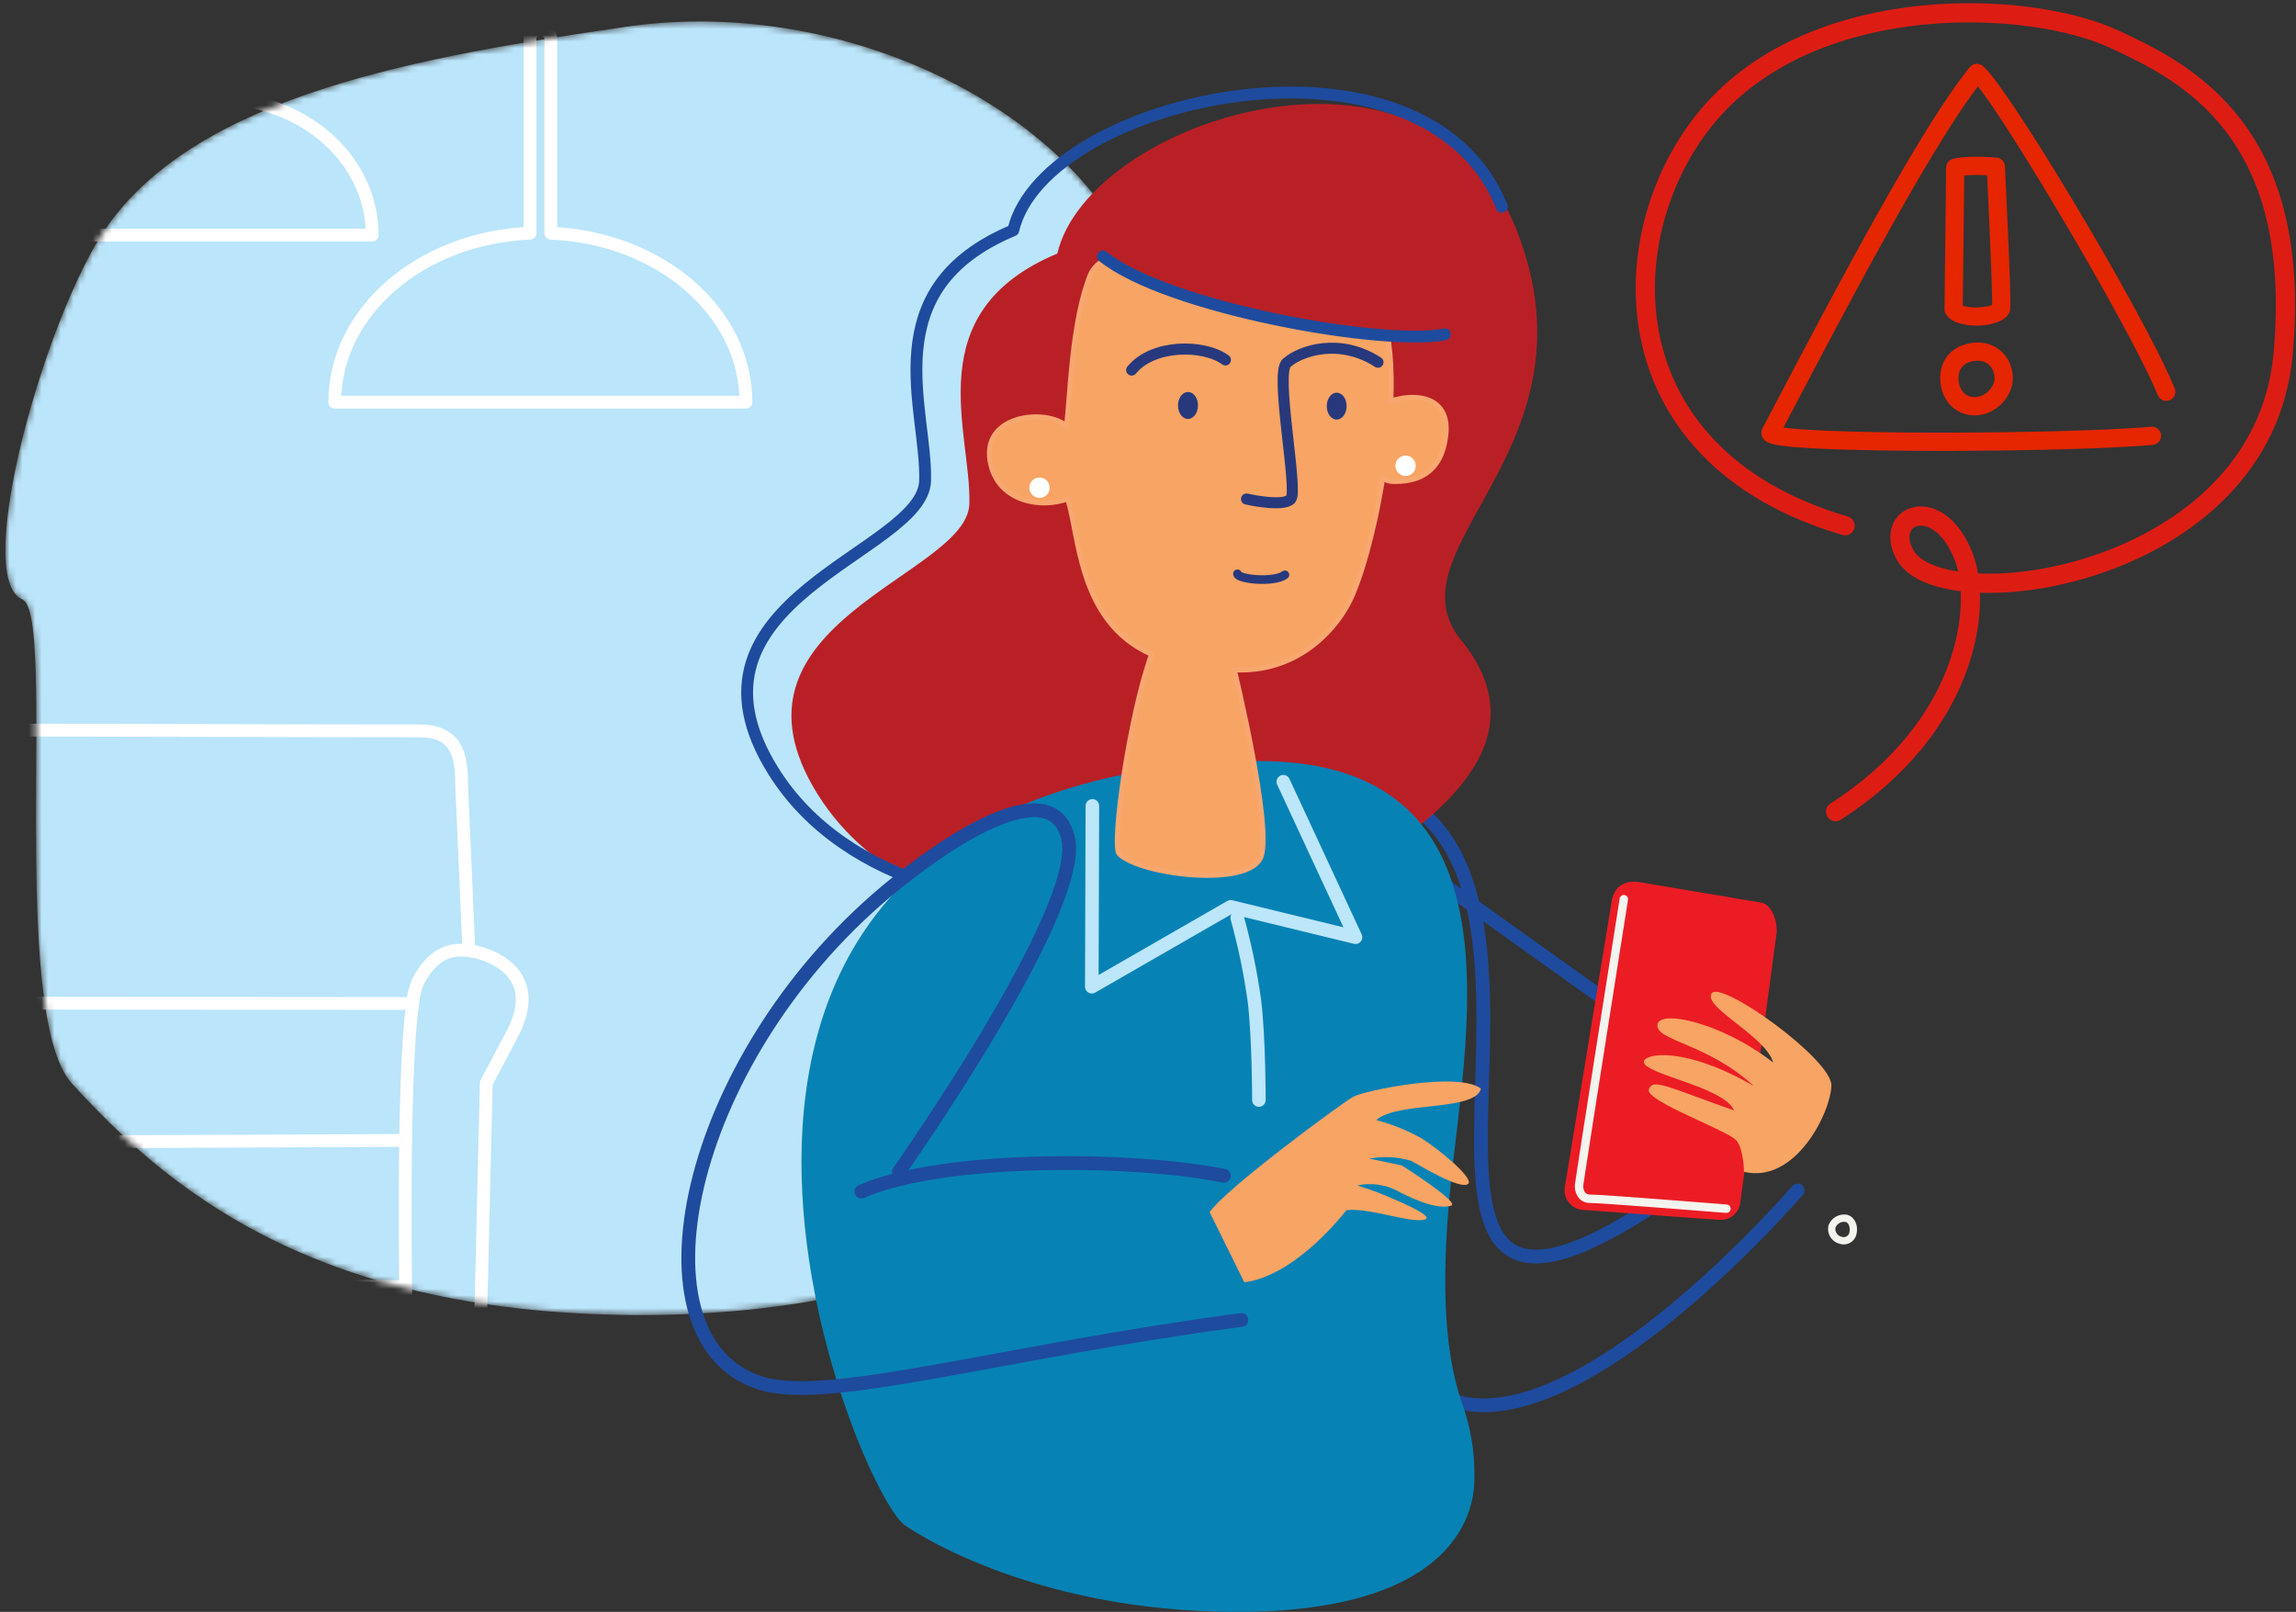 <svg width="359" height="252" viewBox="0 0 359 252" fill="none" xmlns="http://www.w3.org/2000/svg">
<rect x="0" y="0" width="359" height="252" fill="#333333" stroke="none"/>
<mask id="mask0_1614_104093" style="mask-type:alpha" maskUnits="userSpaceOnUse" x="0" y="3" width="188" height="203">
<path d="M97.632 4.211C128.971 -0.375 160.553 14.149 173.632 34.027C186.711 53.905 188.231 84.166 183.988 93.61C179.744 103.054 194.883 137.789 183.908 168.222C177.824 185.103 149.68 205.946 98.897 205.587C48.114 205.227 25.422 184.921 11.256 169.412C1.159 158.339 8.938 96.082 3.492 93.719C-4.483 90.265 7.2 49.077 16.687 35.505C31.229 14.708 66.281 8.803 97.621 4.223" fill="#BBE5FA"/>
</mask>
<g mask="url(#mask0_1614_104093)">
<path d="M97.632 4.211C128.971 -0.375 160.553 14.149 173.632 34.027C186.711 53.905 188.231 84.166 183.988 93.61C179.744 103.054 194.883 137.789 183.908 168.222C177.824 185.103 149.68 205.946 98.897 205.587C48.114 205.227 25.422 184.921 11.256 169.412C1.159 158.339 8.938 96.082 3.492 93.719C-4.483 90.265 7.2 49.077 16.687 35.505C31.229 14.708 66.281 8.803 97.621 4.223" fill="#BBE5FA"/>
<path fill-rule="evenodd" clip-rule="evenodd" d="M82.875 36.461L82.875 6.098C82.875 5.668 83.046 5.255 83.35 4.949C83.654 4.644 84.066 4.472 84.497 4.47V4.47C84.928 4.472 85.34 4.644 85.644 4.949C85.948 5.255 86.119 5.668 86.119 6.098L86.119 36.461C103.114 37.157 116.635 48.718 116.635 62.876L52.336 62.876C52.353 48.701 65.874 37.139 82.875 36.461Z" stroke="white" stroke-width="2" stroke-linecap="round" stroke-linejoin="round"/>
<path fill-rule="evenodd" clip-rule="evenodd" d="M32.226 15.502L32.226 6.063C32.227 5.632 32.4 5.219 32.705 4.914C33.01 4.609 33.423 4.436 33.854 4.435V4.435C34.285 4.436 34.697 4.609 35.002 4.914C35.306 5.219 35.476 5.632 35.476 6.063L35.476 15.437C48.136 16.026 58.199 25.347 58.199 36.75L10.152 36.75C10.152 25.565 19.873 16.404 32.226 15.502Z" stroke="white" stroke-width="2" stroke-linecap="round" stroke-linejoin="round"/>
<path d="M-90.142 177.841C-89.7 179.186 62.588 178.289 62.588 178.289" stroke="white" stroke-width="2" stroke-miterlimit="7.15"/>
<path d="M62.6 201.136L-90.585 200.239" stroke="white" stroke-width="2" stroke-miterlimit="7.15"/>
<path d="M73.312 148.624L72.168 122.45C72.239 117.589 70.988 114.262 65.579 114.262C34.42 114.262 -64.694 113.778 -92.46 114.598C-96.442 114.71 -99.587 117.666 -99.539 121.241L-99.244 148.376C-96.484 148.246 -94.03 149.556 -92.053 153.478C-91.648 154.53 -91.388 155.631 -91.281 156.752L64.511 156.888C64.62 155.766 64.882 154.665 65.29 153.614C67.461 149.314 70.215 148.187 73.312 148.624Z" stroke="white" stroke-width="2" stroke-miterlimit="7.15"/>
<path d="M64.511 156.929C62.789 169.087 63.497 206.481 63.497 206.481H75.141L76.038 169.317L80.067 161.702C84.102 154.092 79.618 150.494 75.59 149.16C74.849 148.909 74.087 148.726 73.312 148.612" stroke="white" stroke-width="2" stroke-miterlimit="7.15"/>
</g>
<path fill-rule="evenodd" clip-rule="evenodd" d="M309.822 10.163C309.881 10.197 309.946 10.243 310.017 10.3L310.167 10.428L310.334 10.586L310.515 10.773L310.712 10.988L310.923 11.23L311.148 11.499L311.512 11.951L311.906 12.46L312.328 13.023L312.777 13.639L313.091 14.077L313.923 15.265L314.454 16.04L315.384 17.424L316.369 18.917L317.612 20.839L318.914 22.886L320.035 24.675L321.416 26.907L323.299 29.998L324.729 32.382L326.164 34.8L327.254 36.658L328.79 39.307L330.296 41.941L331.47 44.021L332.327 45.559L333.435 47.569L333.972 48.554L335.007 50.477L335.984 52.327L336.898 54.093L337.328 54.941L337.74 55.764L338.133 56.56L338.683 57.702L339.023 58.425L339.34 59.117L339.634 59.776C339.776 60.096 339.908 60.404 340.03 60.699C340.333 61.425 339.989 62.26 339.262 62.562C338.535 62.865 337.701 62.521 337.399 61.794L337.149 61.208L336.875 60.584L336.575 59.926L336.253 59.234L335.726 58.137L335.152 56.972L334.533 55.745L333.872 54.462L333.173 53.126L332.438 51.742L331.408 49.834L330.602 48.36L329.488 46.35L328.337 44.297L327.155 42.214L325.646 39.586L325.035 38.532L323.15 35.312L321.745 32.941L320.352 30.615L318.981 28.352L317.381 25.745L316.098 23.683L315.113 22.119L313.941 20.286L313.059 18.929L312.231 17.677L311.65 16.814L310.931 15.77L310.283 14.858L309.987 14.454L309.711 14.087L309.335 13.606L309.257 13.511L308.809 14.11L308.388 14.687L307.956 15.291L307.512 15.924L307.057 16.585L306.591 17.274L305.871 18.361L305.126 19.509L304.356 20.72L303.828 21.561L303.017 22.873L302.182 24.247L301.321 25.681L300.734 26.67L299.834 28.204L298.909 29.797L297.96 31.449L296.987 33.159L295.99 34.928L294.624 37.375L293.348 39.685L292.186 41.805L290.995 43.993L289.467 46.82L287.084 51.27L284.521 56.099L278.86 66.84L279.456 66.916L279.991 66.974L280.895 67.057L281.918 67.135L283.056 67.208L283.877 67.253L285.26 67.32L286.751 67.381L288.897 67.452L290.617 67.498L293.046 67.549L294.962 67.58L296.953 67.604L299.712 67.626L301.133 67.632C301.987 67.635 302.844 67.637 303.703 67.636L305.958 67.632L309.449 67.613L311.907 67.589L315.535 67.538L319.055 67.471L321.878 67.403L324.048 67.341L327.13 67.235L329.514 67.137L331.708 67.029L333.31 66.937L334.415 66.864L335.431 66.788L336.355 66.71C337.139 66.639 337.832 67.216 337.904 68C337.975 68.784 337.397 69.478 336.613 69.549L335.975 69.604L334.933 69.685L333.795 69.762L332.567 69.836L330.334 69.952L327.89 70.058L325.799 70.135L323.601 70.206L321.31 70.269L318.333 70.338L315.254 70.394L312.097 70.437L308.243 70.472L305.653 70.484L302.414 70.486L299.694 70.476L296.24 70.447L294.26 70.42L292.356 70.387L290.534 70.347L288.799 70.301L287.695 70.266L286.12 70.209L284.648 70.146L283.296 70.076L282.469 70.028L280.967 69.922L280.293 69.866L279.671 69.806L278.967 69.728L278.347 69.646L278.092 69.608L277.628 69.526C277.266 69.456 276.965 69.379 276.718 69.291C276.403 69.179 276.144 69.045 275.913 68.828C275.414 68.362 275.226 67.623 275.582 66.949L281.55 55.619L284.57 49.928L286.177 46.922L288.109 43.335L289.684 40.438L290.851 38.31L292.144 35.97L293.552 33.449L294.578 31.628L295.58 29.868L296.557 28.17L297.509 26.533L298.435 24.957L299.337 23.444L300.214 21.993L301.066 20.606L301.893 19.281L302.43 18.433L303.215 17.214L303.724 16.437L304.222 15.689L304.709 14.969L305.418 13.944L305.877 13.296L306.325 12.678L306.761 12.088L307.395 11.259L307.803 10.742C307.87 10.659 307.937 10.577 308.003 10.495C308.446 9.953 309.216 9.812 309.822 10.163ZM309.3 53.554C312.402 53.554 314.72 56.023 314.72 59.113C314.72 62.178 311.897 64.941 308.775 64.941C305.723 64.941 303.569 62.6 303.385 59.512C303.165 55.808 305.819 53.554 309.3 53.554ZM309.3 56.404C307.333 56.404 306.117 57.437 306.231 59.343C306.329 61.006 307.327 62.09 308.775 62.09C310.336 62.09 311.869 60.59 311.869 59.113C311.869 57.558 310.786 56.404 309.3 56.404ZM308.274 24.513C309.037 24.494 309.836 24.506 310.633 24.54L311.229 24.57L311.708 24.6L312.193 24.637C312.858 24.697 313.387 25.208 313.478 25.858L313.49 25.99L313.707 30.588L313.96 36.177L314.109 39.715L314.249 43.408L314.315 45.645L314.337 46.908L314.336 47.687L314.329 47.987L314.318 48.228L314.301 48.408L314.292 48.476C313.778 51.472 305.358 51.81 304.15 48.889C304.095 48.755 304.06 48.615 304.048 48.472L304.042 48.328L304.291 26.208C304.299 25.564 304.736 25.005 305.359 24.844C306.132 24.644 307.112 24.543 308.274 24.513ZM308.874 27.355L308.348 27.363C308.058 27.37 307.785 27.383 307.53 27.4L307.128 27.433L306.899 47.771L307 47.811L307.12 47.85L307.254 47.887C307.793 48.026 308.529 48.087 309.301 48.056C309.961 48.029 310.595 47.938 311.082 47.803L311.282 47.743L311.398 47.703L311.492 47.665V47.365L311.479 46.384L311.447 45.047L311.369 42.651L311.188 38.076L310.96 32.884L310.703 27.397L310.514 27.388C310.145 27.372 309.777 27.361 309.414 27.357L308.874 27.355Z" fill="#E52600"/>
<path d="M287.012 126.894C307.986 113.39 309.845 94.549 307.119 87.245C303.265 76.9 294.328 80.362 297.885 86.77C303.615 97.078 353.775 90.433 356.982 55.392C360.188 20.351 341.697 11.29 330.64 6.147C317.356 -0.04 284.601 -1.412 267.879 17.139C252.013 34.745 250.243 70.968 288.497 82.191" stroke="#DD1D14" stroke-width="3" stroke-miterlimit="10" stroke-linecap="round"/>
<path d="M288.726 190.477C288.259 190.389 287.775 190.466 287.359 190.696C286.943 190.926 286.62 191.294 286.446 191.736C286.341 192.206 286.426 192.699 286.683 193.106C286.94 193.513 287.348 193.802 287.817 193.909C287.913 193.943 288.013 193.965 288.114 193.975C288.306 193.997 288.501 193.981 288.687 193.928C288.873 193.875 289.047 193.786 289.199 193.666C289.351 193.546 289.477 193.397 289.571 193.228C289.665 193.059 289.725 192.873 289.747 192.68C289.937 191.784 289.563 190.715 288.726 190.477Z" stroke="#F4F4EF" stroke-width="1.14" stroke-miterlimit="7.15"/>
<path d="M217.031 208.597C232.102 243.138 281.074 186.104 281.074 186.104M201.754 121.161C201.754 121.161 216.51 119.506 224.643 129.358C246.732 155.531 204.138 234.132 276.828 174.794L201.754 121.161Z" stroke="#1E4B9E" stroke-width="2.15" stroke-linecap="round" stroke-linejoin="round"/>
<path d="M268.703 190.692H268.775C269.575 190.773 270.374 190.535 271 190.029C271.625 189.524 272.025 188.792 272.113 187.993L277.782 145.913C277.998 144.203 277.026 141.333 275.37 141.117L256.656 137.968C253.282 137.302 252.157 139.425 251.959 141.135L244.671 185.636C244.55 186.441 244.753 187.261 245.235 187.917C245.717 188.573 246.44 189.012 247.245 189.136L268.676 190.71" fill="#EC1C24"/>
<path d="M269.945 188.965C269.945 188.965 250.151 187.381 248.711 187.417C247.272 187.453 246.813 186.193 246.912 185.186C247.011 184.178 253.903 140.577 253.903 140.577" stroke="#F4F4EF" stroke-width="1.32" stroke-miterlimit="7.15" stroke-linecap="round"/>
<path d="M272.68 183.152C272.68 183.152 272.68 179.877 271.547 178.348C270.413 176.818 257.151 172.122 257.808 170.314C258.464 168.505 260.768 169.98 271.151 173.606C269.522 169.845 256.701 167.902 257.034 165.941C257.241 164.699 263.422 163.547 274.237 169.792C266.922 163.089 258.995 162.747 259.148 160.254C259.301 157.762 269.045 159.76 277.242 166.103C276.117 162 266.238 157.492 267.624 155.306C269.009 153.12 286.428 165.599 286.356 169.702C286.284 173.804 280.778 185.141 272.68 183.198" fill="#F8A464"/>
<path d="M165.324 39.627C170.201 18.672 223.483 1.37 237.132 35.947C250.628 70.137 216.708 85.675 228.467 100.089C242.026 116.716 222.547 129.429 210.293 137.176C191.983 148.774 144.612 151.032 127.841 124.166C111.07 97.3 151.234 90.084 151.567 78.792C151.9 67.501 143.371 48.795 165.351 39.627" fill="#B92026"/>
<path d="M145.746 138.454C135.543 135.242 126.528 129.52 120.922 120.549C104.124 93.674 144.315 86.467 144.648 75.175C144.981 63.884 136.452 45.179 158.432 36.01C163.3 15.056 222.799 2.054 234.819 32.321" stroke="#1E4B9E" stroke-width="1.85" stroke-linecap="round" stroke-linejoin="round"/>
<path d="M185.901 119.479C90.529 130.113 134.472 234.599 141.634 238.558C141.634 238.558 160.528 252 193.414 252C230.537 252 230.537 233.501 230.537 231.081C230.615 227.007 229.929 222.954 228.512 219.133C225.687 210.774 225.21 199.114 227.154 182.145C230.132 156.008 237.59 114.017 188.582 119.461" fill="#0782B5"/>
<path d="M191.362 183.818C176.966 180.93 147.338 180.732 134.679 186.292" stroke="#1E4B9E" stroke-width="2.15" stroke-linecap="round" stroke-linejoin="round"/>
<path d="M140.563 183.179C140.563 183.179 169.526 142.161 167.025 131.139C164.523 120.117 147.23 132.083 138.548 139.38C106.832 166.021 98.06 209.775 119.006 216.253C129.479 219.51 155.814 211.467 194.106 206.356" stroke="#1E4B9E" stroke-width="2.15" stroke-linecap="round" stroke-linejoin="round"/>
<path d="M189.086 189.568C191.65 185.807 209.78 172.472 211.58 171.474C213.379 170.475 228.054 167.47 231.563 170.196C230.663 173.795 218.516 172.149 215.178 175.109C217.695 175.766 220.114 176.749 222.376 178.033C225.219 179.832 230.474 184.241 229.574 185.078C228.333 186.167 221.387 181.821 220.631 181.479C218.514 180.849 216.278 180.732 214.108 181.137L219.182 182.199C219.182 182.199 228.53 188.128 226.875 188.497C224.329 189.253 219.677 186.823 218.453 186.158C216.536 185.17 214.336 184.877 212.227 185.33C212.227 185.33 215.25 186.302 216.213 186.742C217.176 187.183 225.12 190.297 222.565 190.71C220.01 191.124 214.153 188.803 210.527 189.19C210.527 189.19 202.798 199.428 194.557 200.472L189.158 189.54" fill="#F8A464"/>
<path d="M226.092 67.833C225.687 71.999 223.672 75.373 217.895 75.283C217.29 75.29 216.697 75.104 216.204 74.752C214.827 83.426 212.605 91.011 210.805 94.403C208.412 98.901 202.537 105.199 193 104.722C193 104.722 198.839 128.71 197.219 133.82C195.6 138.93 178.091 136.744 174.978 133.46C173.772 132.191 176.571 111.938 180.053 102.293C168.473 97.228 168.779 83.3 166.916 78.001C162.85 79.512 156.381 78.495 154.941 72.755C152.962 64.846 163.434 63.758 166.763 66.574C167.312 62.12 167.555 50.163 170.497 42.929C173.44 35.695 204.48 34.741 210.203 38.637C215.97 44.863 217.895 51.827 217.481 62.678C221.899 61.328 226.722 62.309 226.182 67.879" fill="#F8A464"/>
<path d="M226.092 67.833C225.687 71.999 223.672 75.373 217.895 75.283C217.29 75.29 216.697 75.104 216.204 74.752C214.827 83.426 212.605 91.011 210.805 94.403C208.412 98.901 202.537 105.199 193 104.722C193 104.722 198.839 128.71 197.219 133.82C195.6 138.93 178.091 136.744 174.978 133.46C173.772 132.191 176.571 111.938 180.053 102.293C168.473 97.228 168.779 83.3 166.916 78.001C162.85 79.512 156.381 78.495 154.941 72.755C152.962 64.846 163.434 63.758 166.763 66.574C167.312 62.12 167.555 50.163 170.497 42.929C173.44 35.695 204.48 34.741 210.203 38.637C215.97 44.863 217.895 51.827 217.481 62.678C221.809 61.292 226.632 62.264 226.092 67.833Z" stroke="#F8A770" stroke-width="0.77" stroke-miterlimit="7.15"/>
<path d="M170.876 40.014C180.773 48.03 214.72 54.113 224.338 52.196C233.956 50.28 229.853 32.825 222.16 27.706C214.468 22.586 195.555 16.621 170.876 40.014Z" fill="#B92026"/>
<path d="M193.45 143.492C194.64 147.776 195.542 152.134 196.149 156.538C196.842 162.369 196.842 171.978 196.842 171.978" stroke="#BCE6FA" stroke-width="2.12" stroke-linecap="round" stroke-linejoin="round"/>
<path d="M170.803 125.992L170.713 154.262L192.424 141.774L211.948 146.524L200.656 122.214" stroke="#BCE6FA" stroke-width="2.12" stroke-linecap="round" stroke-linejoin="round"/>
<path d="M215.457 56.632C209.546 52.79 203.41 54.779 201.223 56.704C199.226 58.018 203.023 76.705 201.835 78.019C200.647 79.332 194.907 78.019 194.907 78.019" stroke="#27397C" stroke-width="1.73" stroke-miterlimit="7.15" stroke-linecap="round"/>
<path d="M176.949 57.855C180.242 53.789 188.204 53.78 191.605 56.272" stroke="#27397C" stroke-width="1.73" stroke-miterlimit="7.15" stroke-linecap="round"/>
<path d="M187.313 63.389C187.313 64.558 186.612 65.503 185.748 65.503C184.884 65.503 184.191 64.558 184.191 63.389C184.191 62.219 184.893 61.284 185.748 61.284C186.603 61.284 187.313 62.183 187.313 63.389Z" fill="#27397C"/>
<path d="M210.554 63.497C210.554 64.649 209.861 65.593 208.997 65.593C208.133 65.593 207.45 64.649 207.45 63.497C207.45 62.345 208.142 61.392 208.997 61.392C209.852 61.392 210.554 62.291 210.554 63.497Z" fill="#27397C"/>
<path d="M172.45 40.086C182.347 48.093 216.294 54.185 225.912 52.268" stroke="#1E4B9E" stroke-width="1.85" stroke-linecap="round" stroke-linejoin="round"/>
<path d="M162.535 77.839C163.415 77.839 164.128 77.126 164.128 76.246C164.128 75.367 163.415 74.654 162.535 74.654C161.656 74.654 160.943 75.367 160.943 76.246C160.943 77.126 161.656 77.839 162.535 77.839Z" fill="white"/>
<path d="M219.776 74.411C220.655 74.411 221.368 73.698 221.368 72.818C221.368 71.939 220.655 71.226 219.776 71.226C218.896 71.226 218.183 71.939 218.183 72.818C218.183 73.698 218.896 74.411 219.776 74.411Z" fill="white"/>
<path d="M200.908 89.868C199.163 91.164 193.486 90.543 193.486 89.706" stroke="#27397C" stroke-width="1.35" stroke-miterlimit="7.15" stroke-linecap="round"/>
</svg>
